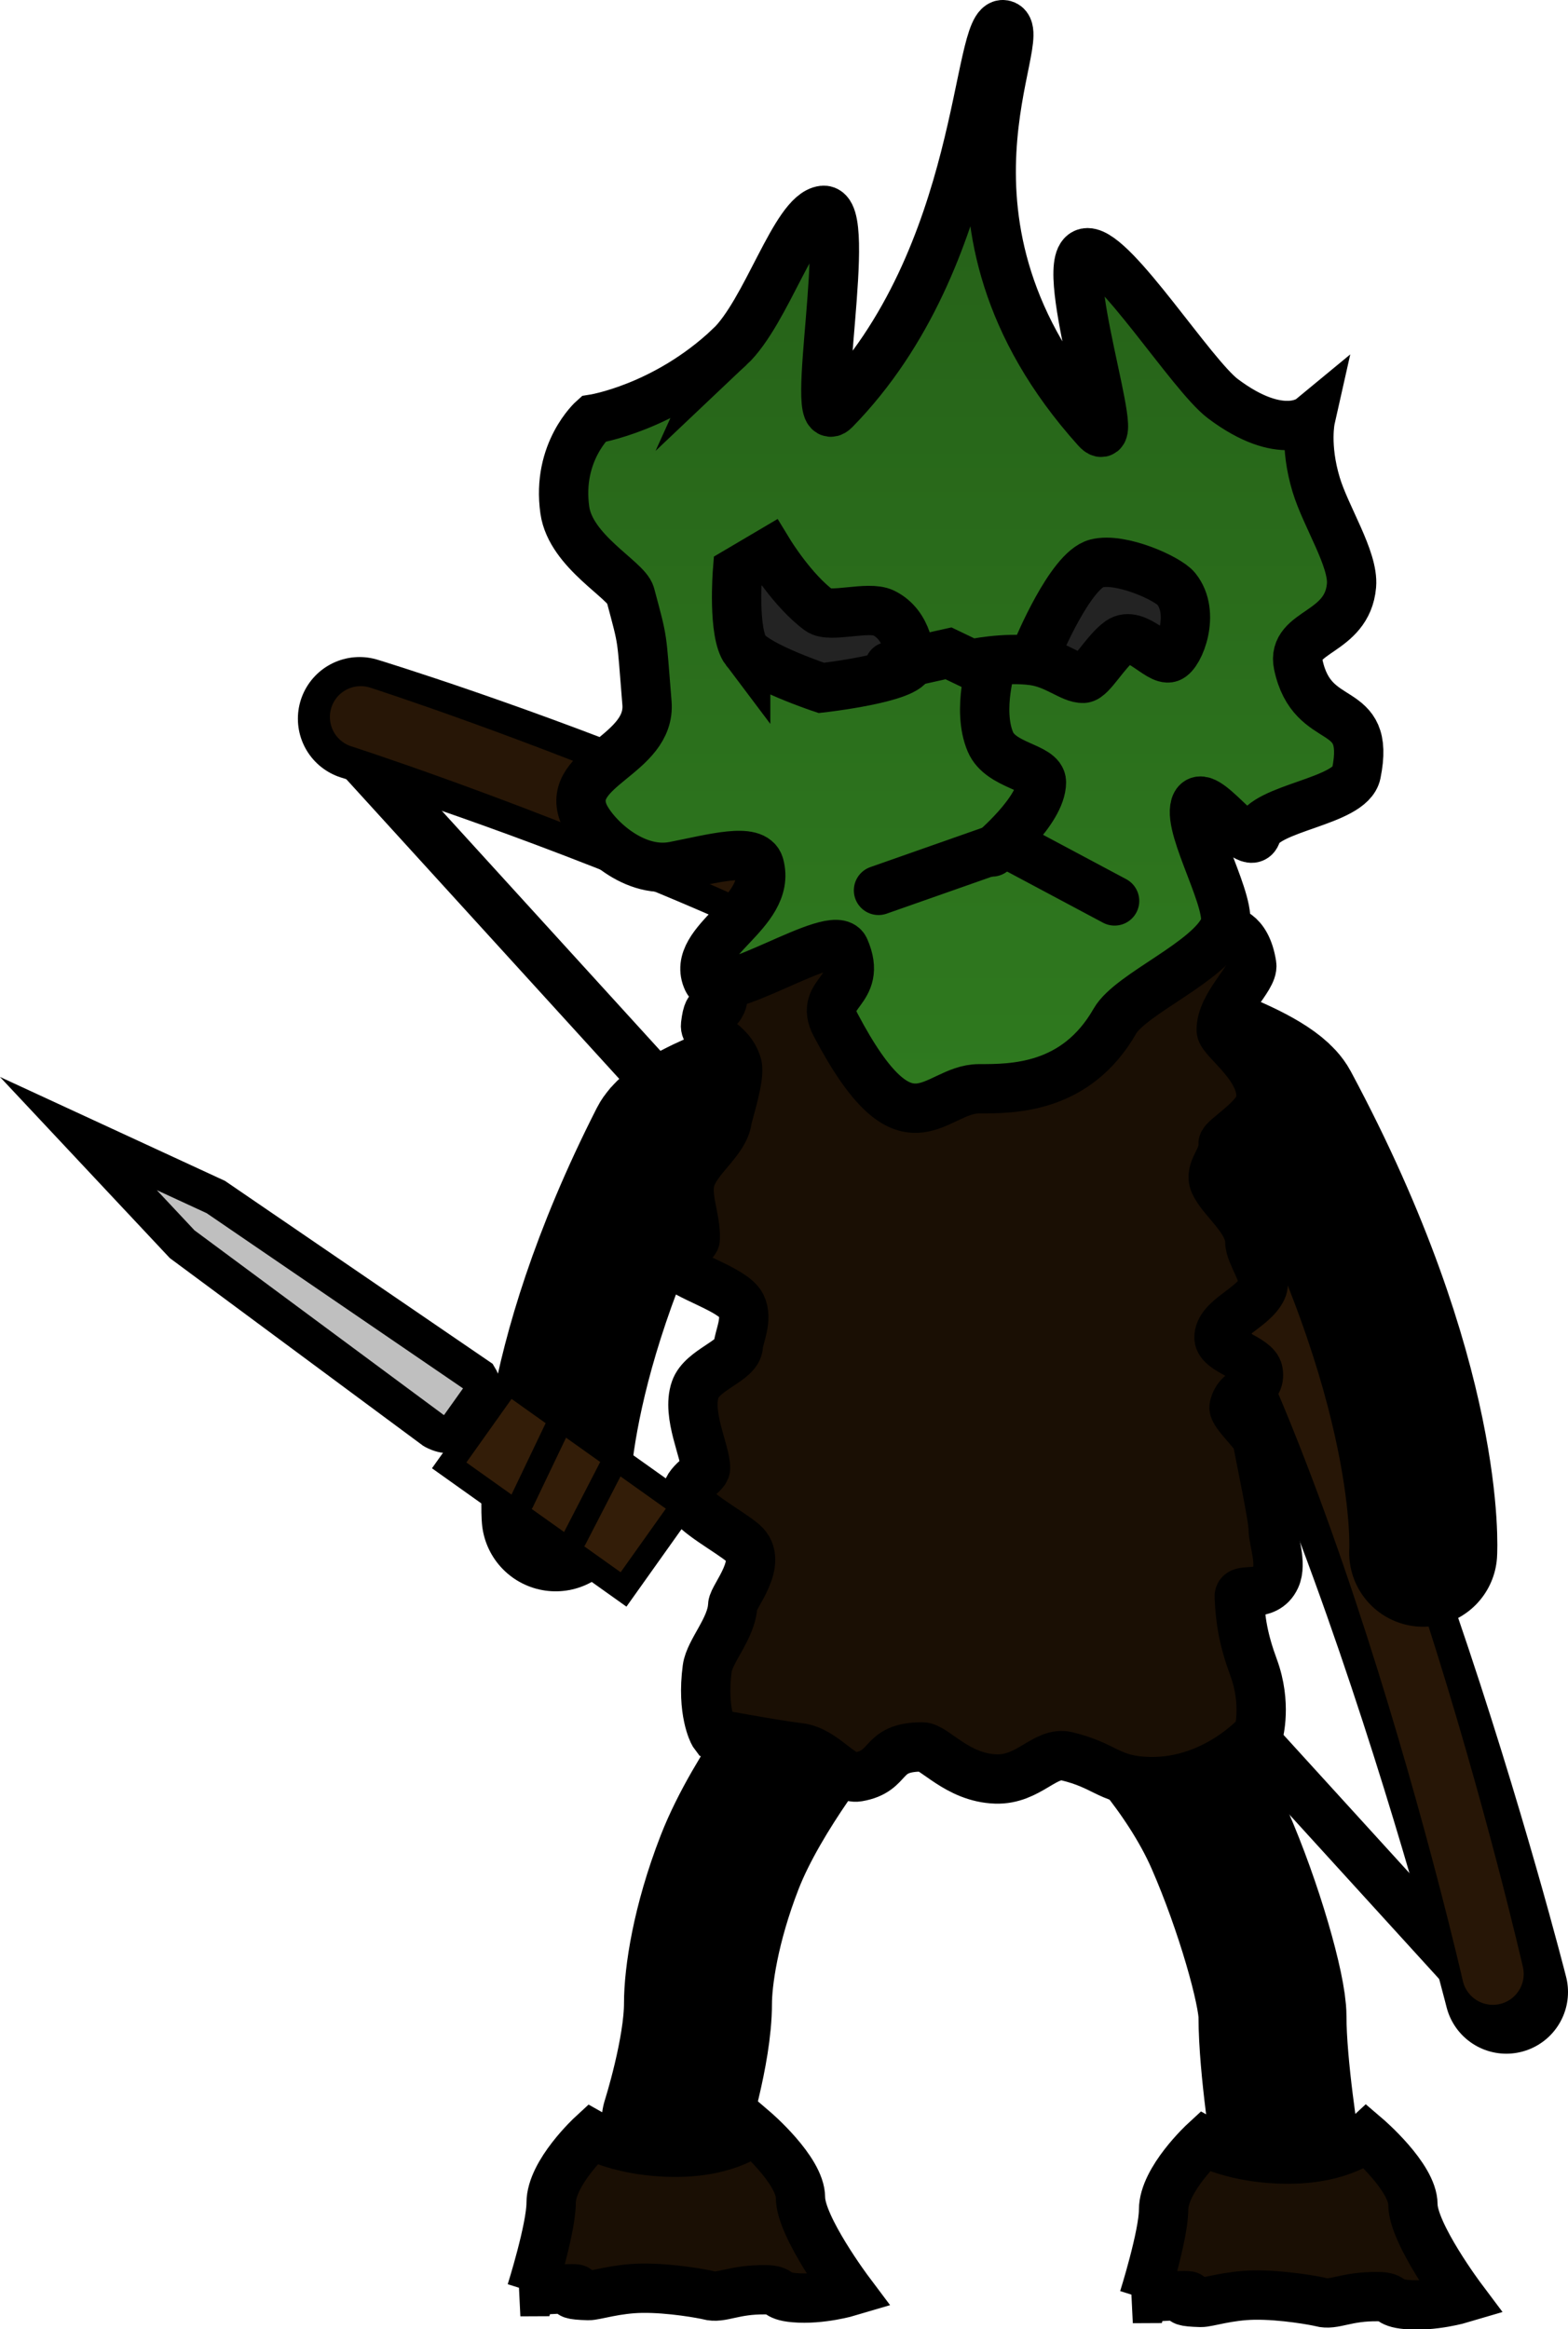 <svg version="1.1" xmlns="http://www.w3.org/2000/svg" xmlns:xlink="http://www.w3.org/1999/xlink" width="31.788" height="47.214" viewBox="0,0,31.788,47.214"><defs><linearGradient x1="239.503" y1="148.651" x2="239.503" y2="170.617" gradientUnits="userSpaceOnUse" id="color-1"><stop offset="0" stop-color="#245d17"/><stop offset="1" stop-color="#2f7a1f"/></linearGradient></defs><g transform="translate(-220.017,-148.151)"><g data-paper-data="{&quot;isPaintingLayer&quot;:true}" fill-rule="nonzero" stroke-linejoin="miter" stroke-miterlimit="10" stroke-dasharray="" stroke-dashoffset="0" style="mix-blend-mode: normal"><g data-paper-data="{&quot;index&quot;:null}" fill="none" stroke-linecap="round"><path d="M227.339,163.535l22.61,24.82" stroke="#000000" stroke-width="1"/><path d="M227.306,162.72c0,0 12.073,3.679 15.909,7.938c3.913,4.344 7.34,17.874 7.34,17.874" stroke="#000000" stroke-width="2.5"/><path d="M227.33,162.685c0,0 12.337,3.972 16.196,8.256c3.791,4.208 6.756,17.225 6.756,17.225" stroke="#271606" stroke-width="1.25"/></g><path d="M231.282,178.909c0,0 -0.243,-2.871 2.17,-7.616c0.281,-0.552 2.327,-1.182 2.327,-1.182" data-paper-data="{&quot;index&quot;:null}" fill="none" stroke="#000000" stroke-width="3" stroke-linecap="round"/><path d="M243.269,169.227c0,0 2.462,0.7 2.812,1.353c3.006,5.609 2.788,9.047 2.788,9.047" fill="none" stroke="#000000" stroke-width="3" stroke-linecap="round"/><path d="M233.712,191.166c0,0 0.455,-1.43 0.455,-2.4c0,-0.536 0.148,-1.596 0.643,-2.868c0.563,-1.445 1.902,-3.083 1.902,-3.083" fill="none" stroke="#000000" stroke-width="3" stroke-linecap="round"/><path d="M242.837,182.719c0,0 1.254,1.23 1.902,2.713c0.6,1.372 1.075,3.053 1.075,3.596c0,1.036 0.273,2.714 0.273,2.714" fill="none" stroke="#000000" stroke-width="3" stroke-linecap="round"/><path d="M243.203,194.744c0,0 0.403,-1.278 0.403,-1.798c0,-0.614 0.83,-1.379 0.83,-1.379c0,0 0.622,0.352 1.691,0.352c1.113,0 1.591,-0.443 1.591,-0.443c0,0 0.943,0.806 0.943,1.362c0,0.592 0.986,1.906 0.986,1.906c0,0 -0.571,0.17 -1.109,0.123c-0.414,-0.036 -0.249,-0.157 -0.581,-0.161c-0.659,-0.009 -0.897,0.185 -1.16,0.112c-0.087,-0.024 -0.771,-0.152 -1.355,-0.143c-0.523,0.008 -0.947,0.152 -1.081,0.149c-0.752,-0.02 0.009,-0.138 -0.329,-0.138c-0.418,0 -1.052,0.059 -1.052,0.059z" data-paper-data="{&quot;index&quot;:null}" fill="#1a0f04" stroke="#000000" stroke-width="1" stroke-linecap="butt"/><path d="M230.787,194.605c0,0 0.403,-1.278 0.403,-1.798c0,-0.614 0.83,-1.379 0.83,-1.379c0,0 0.622,0.352 1.691,0.352c1.113,0 1.591,-0.443 1.591,-0.443c0,0 0.943,0.806 0.943,1.362c0,0.592 0.986,1.906 0.986,1.906c0,0 -0.571,0.17 -1.109,0.123c-0.414,-0.036 -0.249,-0.157 -0.581,-0.161c-0.659,-0.009 -0.897,0.185 -1.16,0.112c-0.087,-0.024 -0.771,-0.152 -1.355,-0.143c-0.523,0.008 -0.947,0.152 -1.081,0.149c-0.752,-0.02 0.009,-0.138 -0.329,-0.138c-0.418,0 -1.052,0.059 -1.052,0.059z" data-paper-data="{&quot;index&quot;:null}" fill="#1a0f04" stroke="#000000" stroke-width="1" stroke-linecap="butt"/><path d="M234.485,183.287c0,0 -0.247,-0.439 -0.13,-1.317c0.047,-0.349 0.498,-0.817 0.516,-1.278c0.007,-0.175 0.646,-0.883 0.212,-1.259c-0.28,-0.243 -1.003,-0.614 -1.124,-0.9c-0.12,-0.283 0.358,-0.481 0.361,-0.619c0.006,-0.328 -0.387,-1.081 -0.209,-1.595c0.14,-0.406 0.857,-0.576 0.874,-0.886c0.009,-0.173 0.199,-0.543 0.06,-0.82c-0.166,-0.33 -1.147,-0.59 -1.367,-0.863c-0.128,-0.159 0.43,-0.362 0.434,-0.485c0.016,-0.435 -0.217,-0.88 -0.084,-1.248c0.15,-0.414 0.671,-0.748 0.731,-1.165c0.019,-0.132 0.269,-0.873 0.202,-1.11c-0.139,-0.492 -0.669,-0.568 -0.64,-0.813c0.066,-0.568 0.191,-0.151 0.323,-0.44c0.144,-0.313 -0.291,-0.68 -0.194,-1.006c0.061,-0.206 0.688,-0.467 0.688,-0.467h9.741c0,0 0.404,-0.014 0.514,0.695c0.042,0.267 -0.631,0.814 -0.618,1.326c0.005,0.192 0.923,0.788 0.793,1.456c-0.067,0.342 -0.762,0.743 -0.756,0.844c0.019,0.321 -0.288,0.527 -0.176,0.79c0.147,0.344 0.719,0.743 0.719,1.201c-0,0.258 0.368,0.694 0.247,0.954c-0.183,0.39 -0.881,0.604 -0.872,0.988c0.006,0.262 0.746,0.413 0.793,0.681c0.071,0.405 -0.404,0.309 -0.488,0.721c-0.026,0.126 0.451,0.548 0.472,0.676c0.054,0.318 0.323,1.569 0.322,1.805c-0.001,0.22 0.182,0.687 0.049,0.979c-0.201,0.441 -0.746,0.178 -0.738,0.384c0.02,0.492 0.088,0.887 0.293,1.443c0.268,0.729 0.099,1.332 0.099,1.332c0,0 -0.931,1.077 -2.364,0.968c-0.69,-0.053 -0.76,-0.323 -1.525,-0.507c-0.439,-0.105 -0.767,0.483 -1.438,0.461c-0.783,-0.025 -1.246,-0.65 -1.49,-0.65c-0.877,0 -0.609,0.489 -1.306,0.608c-0.337,0.058 -0.684,-0.536 -1.193,-0.593c-0.443,-0.05 -1.729,-0.288 -1.729,-0.288z" fill="#1a0f04" stroke="#000000" stroke-width="1" stroke-linecap="butt"/><path d="M234.808,155.186c0.754,-0.712 1.328,-2.705 1.896,-2.771c0.637,-0.074 -0.318,4.611 0.237,4.043c3.04,-3.107 2.855,-7.913 3.423,-7.806c0.621,0.118 -1.892,4 1.882,8.195c0.583,0.649 -0.876,-3.575 -0.182,-3.573c0.547,0.002 2.112,2.484 2.746,2.96c1.19,0.894 1.773,0.414 1.773,0.414c0,0 -0.121,0.538 0.115,1.324c0.196,0.653 0.764,1.514 0.718,2.047c-0.085,0.989 -1.225,0.912 -1.079,1.604c0.287,1.362 1.481,0.701 1.176,2.206c-0.118,0.584 -1.859,0.685 -2.022,1.221c-0.144,0.471 -1.092,-1.047 -1.243,-0.564c-0.15,0.483 0.782,2.012 0.594,2.461c-0.295,0.7 -1.904,1.347 -2.222,1.902c-0.789,1.379 -2.076,1.373 -2.757,1.373c-0.917,0 -1.444,1.481 -2.908,-1.301c-0.352,-0.669 0.57,-0.655 0.185,-1.536c-0.208,-0.474 -2.537,1.144 -2.778,0.634c-0.371,-0.787 1.315,-1.355 1.049,-2.328c-0.103,-0.375 -0.946,-0.132 -1.729,0.02c-0.87,0.17 -1.691,-0.685 -1.842,-1.092c-0.34,-0.919 1.38,-1.167 1.293,-2.218c-0.118,-1.431 -0.066,-1.177 -0.337,-2.193c-0.081,-0.304 -1.208,-0.876 -1.328,-1.715c-0.169,-1.184 0.576,-1.846 0.576,-1.846c0,0 1.452,-0.223 2.765,-1.463z" fill="url(#color-1)" stroke="#000000" stroke-width="1" stroke-linecap="butt"/><path d="M240.13,161.571c0,0 -0.315,0.962 -0.034,1.62c0.209,0.491 1.034,0.508 1.034,0.817c0,0.577 -1,1.413 -1,1.413" fill="none" stroke="#000000" stroke-width="1" stroke-linecap="round"/><path d="M237.827,166.2l2.643,-0.929l2.143,1.143" fill="none" stroke="#000000" stroke-width="1" stroke-linecap="round"/><path d="M235.134,161.337c-0.265,-0.35 -0.166,-1.605 -0.166,-1.605l0.644,-0.38c0,0 0.472,0.774 1.013,1.172c0.218,0.16 0.997,-0.098 1.303,0.051c0.512,0.25 0.54,0.885 0.54,0.995c0,0.324 -1.8,0.526 -1.8,0.526c0,0 -1.283,-0.428 -1.534,-0.76z" fill="#232323" stroke="#000000" stroke-width="1" stroke-linecap="butt"/><path d="M241.051,161.313c0,0 0.664,-1.603 1.193,-1.74c0.493,-0.128 1.447,0.303 1.616,0.51c0.405,0.498 0.063,1.333 -0.131,1.399c-0.217,0.074 -0.682,-0.563 -1.011,-0.332c-0.287,0.201 -0.578,0.745 -0.739,0.752c-0.238,0.01 -0.549,-0.294 -1.012,-0.358c-0.596,-0.082 -1.266,0.069 -1.266,0.069l-0.455,-0.218l-1.2,0.267" fill="#232323" stroke="#000000" stroke-width="1" stroke-linecap="round"/><g stroke="#000000"><path d="M230.329,176.16l3.535,2.515l-1.206,1.696l-3.535,-2.515z" fill="#331d08" stroke-width="0.5" stroke-linecap="butt"/><path d="M224.392,172.416l5.335,3.646c0,0 0.142,0.227 0.034,0.378c-0.08,0.113 -0.353,0.497 -0.504,0.708c-0.134,0.189 -0.454,-0.002 -0.454,-0.002l-5.093,-3.773l-2.104,-2.244z" fill="#bfbfbf" stroke-width="0.75" stroke-linecap="butt"/><path d="M231.419,176.869l-0.822,1.719" fill="none" stroke-width="0.5" stroke-linecap="round"/><path d="M232.456,177.807l-0.794,1.539" fill="none" stroke-width="0.5" stroke-linecap="round"/></g></g></g></svg>